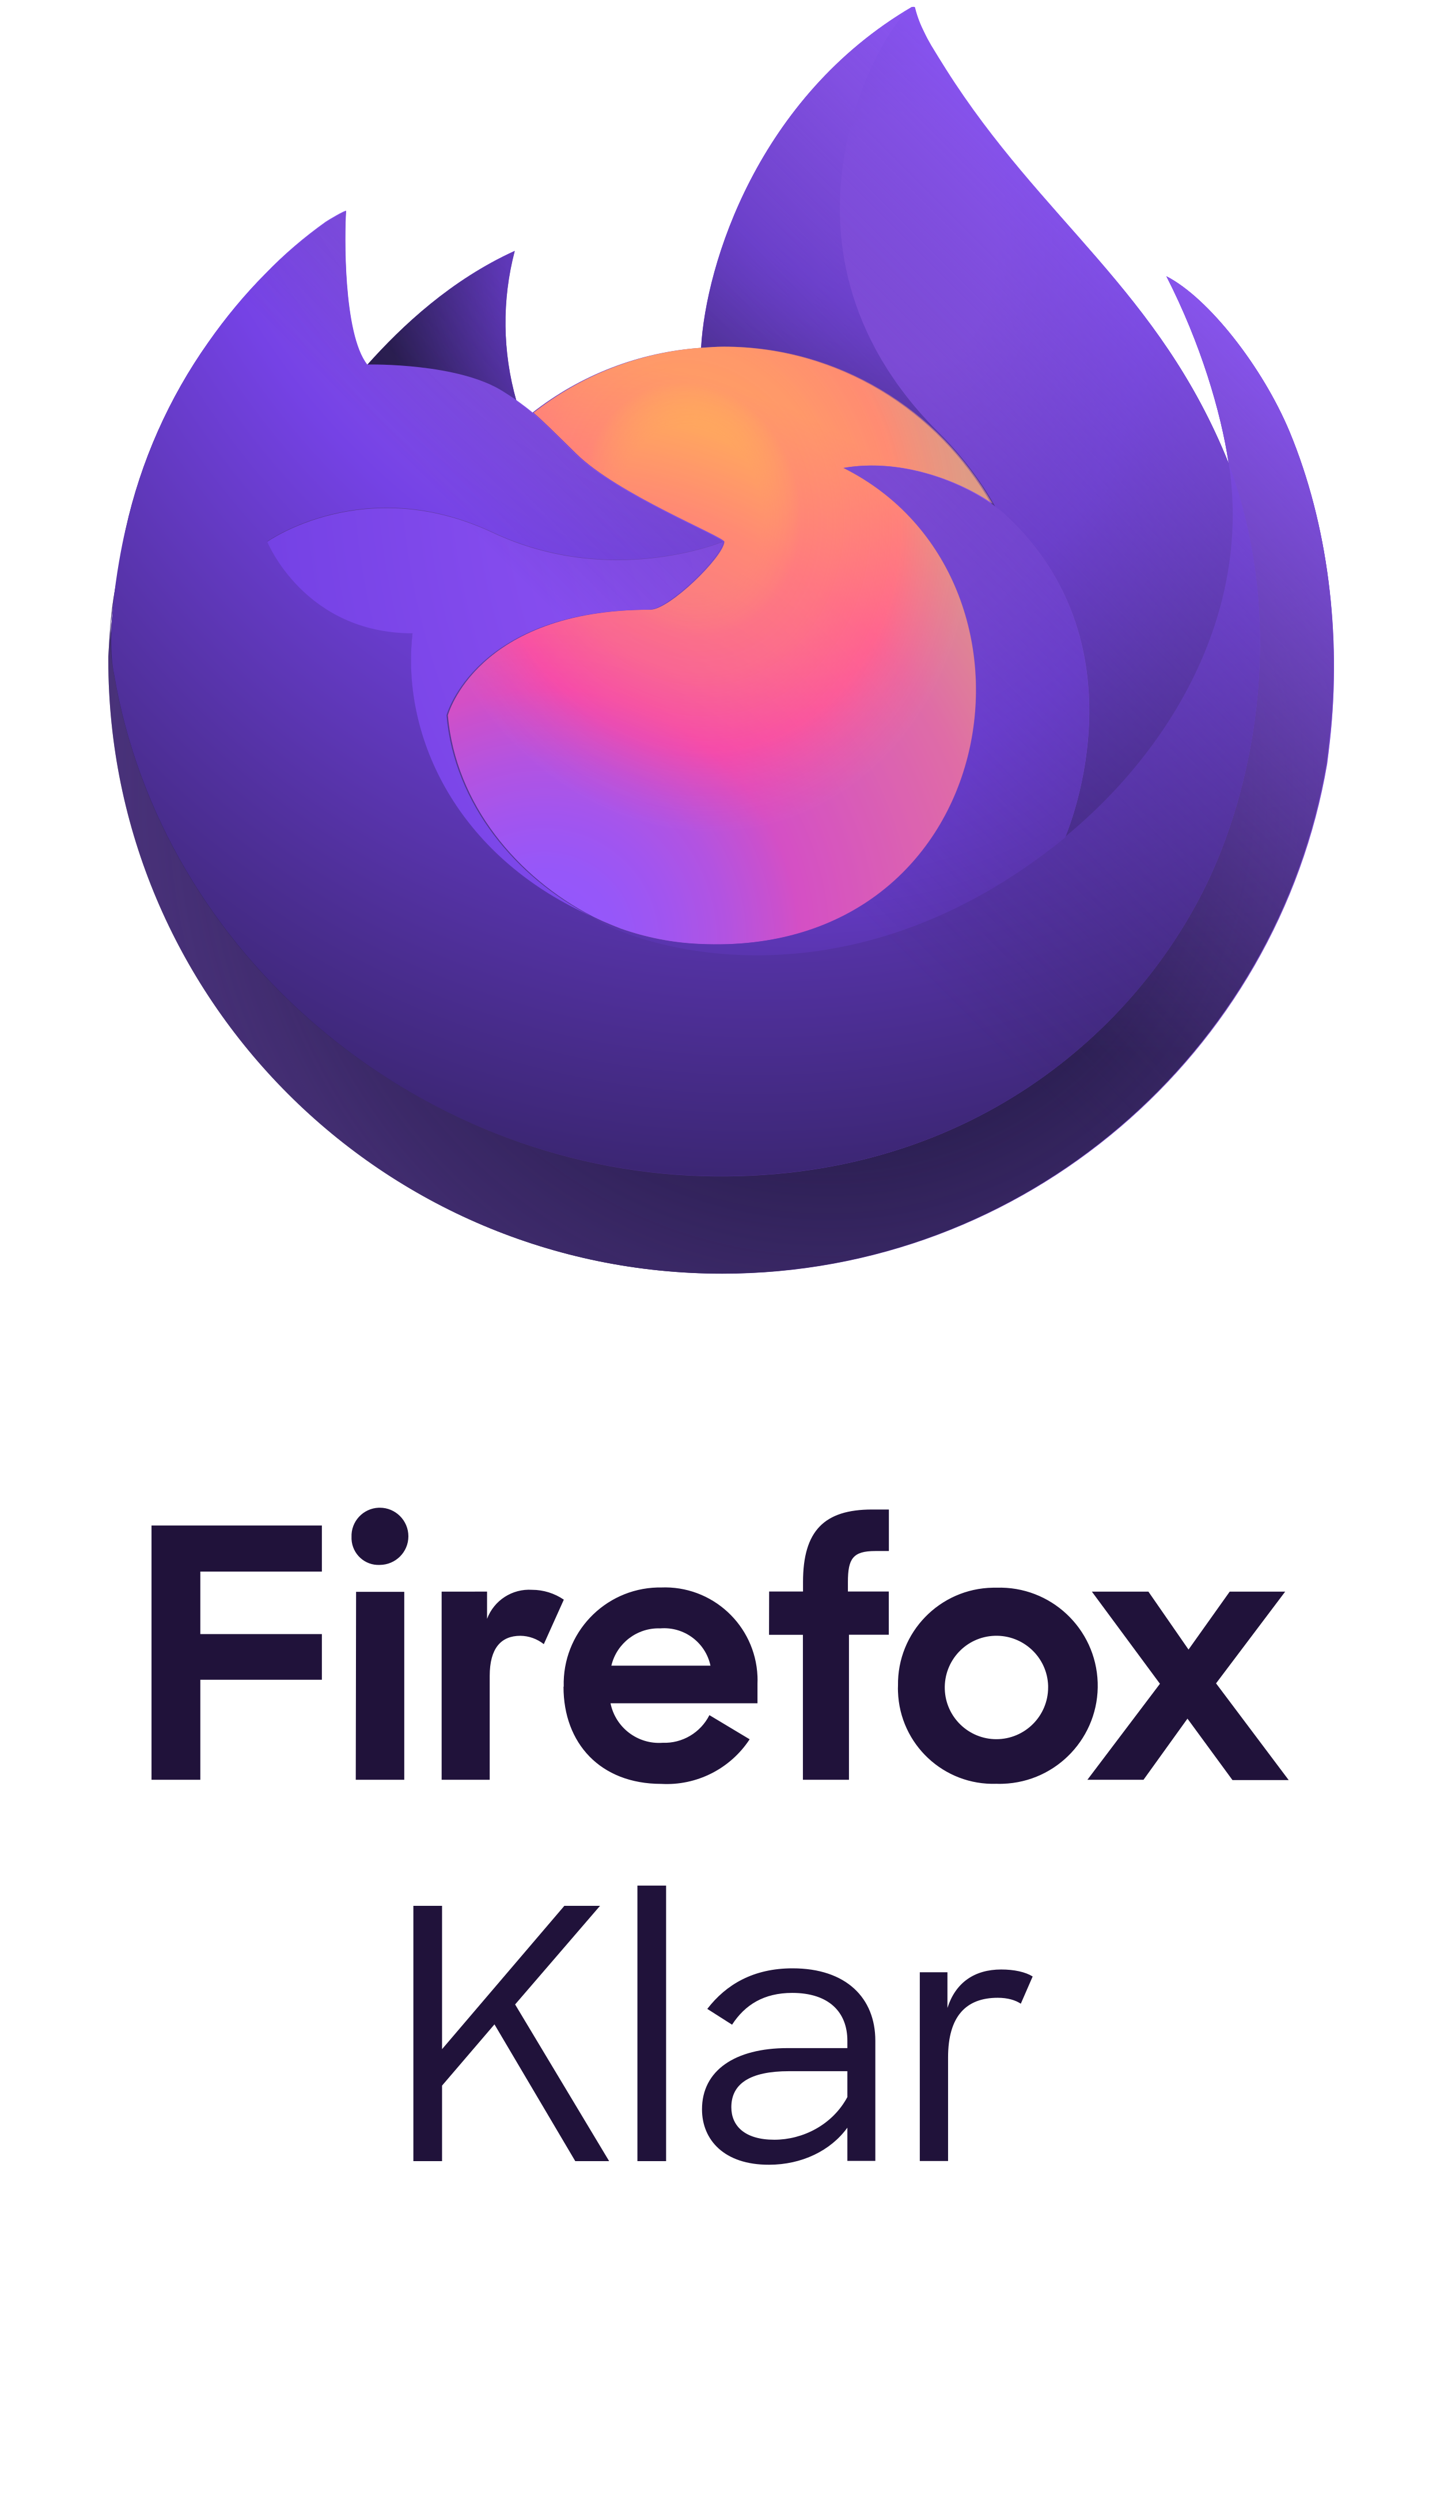 <svg xmlns="http://www.w3.org/2000/svg" width="136" height="236" viewBox="0 0 136 236"><path fill="#20123A" d="M14.31 144H30.4v4.35H18.92v5.9H30.4v4.31H18.92V168h-4.61v-24zm21.56-1.68c1.49 0 2.7 1.21 2.7 2.7 0 1.49-1.21 2.69-2.7 2.7-1.41.07-2.6-1.02-2.67-2.43v-.2c-.06-1.47 1.09-2.71 2.57-2.77h.13m-2.27 7.94h4.55V168H33.6l.03-17.74zm17.73 4.94c-.63-.5-1.41-.78-2.21-.79-1.84 0-2.9 1.19-2.9 3.79v9.8h-4.54v-17.76H46v2.57c.66-1.75 2.38-2.86 4.25-2.74 1.07 0 2.12.33 3 .93l-1.89 4.2zm1.88 4c-.14-5.02 3.82-9.21 8.85-9.35h.32c4.83-.21 8.92 3.54 9.13 8.38.01.23.01.46 0 .68v1.87H57.66c.47 2.3 2.57 3.9 4.92 3.73 1.86.07 3.58-.95 4.42-2.61l3.8 2.28c-1.83 2.79-5.02 4.4-8.35 4.21-5.77 0-9.23-3.85-9.23-9.16m4.52-2h9.36c-.47-2.2-2.5-3.7-4.74-3.52-2.18-.08-4.12 1.4-4.62 3.52m14.9-7h3.2v-.89c0-4.84 2-6.85 6.53-6.85h1.58v3.92h-1.29c-2.11 0-2.58.72-2.58 2.93v.89h3.86v4.08h-3.76V168h-4.35v-13.68h-3.2l.01-4.09zm12.17 8.89c-.08-5.03 3.94-9.17 8.97-9.25h.33c5.11-.17 9.39 3.84 9.56 8.95s-3.84 9.39-8.95 9.56c-.2.01-.41.01-.61 0-4.97.17-9.13-3.72-9.3-8.69-.01-.19-.01-.38 0-.57m14.18 0c-.09-2.69-2.35-4.8-5.05-4.71s-4.8 2.35-4.71 5.05c.09 2.63 2.25 4.71 4.87 4.71 2.7 0 4.89-2.19 4.89-4.89v-.15m10.56-.19-6.43-8.7h5.34l3.79 5.47 3.89-5.47h5.24l-6.53 8.66 6.86 9.13h-5.31l-4.25-5.8L108 168h-5.3l6.85-9.06z"/><path fill="#20123A" d="m46.7 191.09-4.95 5.78V204h-2.71v-24.1h2.71v13.53L53.3 179.9h3.37l-8.02 9.31L57.53 204h-3.2l-7.63-12.91zm13.5-13.1h2.71V204H60.2v-26.01zm6.1 21.12c0-3.66 3.1-5.78 8.09-5.78h5.64v-.69c0-2.71-1.75-4.52-5.21-4.52-2.67 0-4.46 1.12-5.68 3l-2.34-1.49c1.78-2.31 4.36-3.83 8.05-3.83 5.08 0 7.82 2.81 7.82 6.83v11.35h-2.64v-3.14c-1.58 2.18-4.32 3.5-7.39 3.5-4.26.02-6.34-2.36-6.34-5.23zm13.73-1.16v-2.44h-5.51c-3.7 0-5.45 1.19-5.45 3.4 0 1.75 1.25 3.07 4.06 3.07 2.68 0 5.48-1.39 6.9-4.03zm6.84-11.78h2.61v3.37c.76-2.38 2.54-3.63 5.08-3.63 1.22 0 2.28.23 2.97.66l-1.12 2.57c-.5-.33-1.22-.56-2.18-.56-2.97 0-4.69 1.72-4.69 5.64v9.77h-2.67v-17.82z"/><linearGradient id="a" x1="120.142" x2="19.898" y1="749.361" y2="812.506" gradientTransform="translate(0 -718)" gradientUnits="userSpaceOnUse"><stop offset="0" stop-color="#9658f9"/><stop offset=".13" stop-color="#9356f4"/><stop offset=".29" stop-color="#8951e5"/><stop offset=".46" stop-color="#7a49cd"/><stop offset=".64" stop-color="#643dab"/><stop offset=".82" stop-color="#492e81"/><stop offset="1" stop-color="#291d4f"/></linearGradient><path fill="url(#a)" d="M121.79 40.74c-2.53-6.05-7.62-12.6-11.63-14.66 3.26 6.38 5.14 12.79 5.87 17.58v.09c-6.55-16.32-17.67-22.9-26.74-37.23-.46-.73-.91-1.45-1.38-2.23-.25-.43-.45-.82-.63-1.2-.37-.73-.67-1.49-.87-2.29 0-.04-.01-.07-.03-.1-.03-.03-.06-.04-.09-.04-.03-.01-.07-.01-.1 0l-.03.01c-.01 0-.03.01-.04.01l.01-.03C71.59 9.17 66.65 24.94 66.21 32.83c-5.81.4-11.37 2.54-15.95 6.14-.48-.4-.99-.78-1.49-1.14-1.32-4.62-1.38-9.51-.16-14.15-5.95 2.71-10.58 7-13.95 10.78h.01c-2.3-2.91-2.14-12.51-2-14.51-.03-.12-1.72.88-1.93 1.03-2.03 1.45-3.92 3.06-5.66 4.86-1.99 2-3.8 4.19-5.41 6.49-3.74 5.28-6.38 11.24-7.79 17.55-.03.12-.04.25-.07.39-.1.51-.51 3.06-.57 3.62V54c-.51 2.63-.82 5.31-.94 8v.3c0 32 25.93 57.93 57.93 57.93 28.65 0 52.45-20.81 57.11-48.13.1-.73.18-1.48.27-2.23 1.1-9.96-.2-20.4-3.82-29.13zM55.01 86.09c.27.13.52.27.81.39l.04.03c-.28-.14-.57-.29-.85-.42zm61.04-42.32v-.06.06z"/><radialGradient id="b" cx="-684.905" cy="63.293" r="1.993" gradientTransform="matrix(-23.53 55.869 -59 -24.849 -12275.869 39857.617)" gradientUnits="userSpaceOnUse"><stop offset="0" stop-color="#9658f9"/><stop offset=".65" stop-color="#291d4f"/></radialGradient><path fill="url(#b)" d="M121.79 40.74c-2.53-6.05-7.62-12.6-11.63-14.66 3.26 6.38 5.14 12.79 5.87 17.58v.12c5.47 14.81 2.48 29.89-1.81 39.1-6.64 14.24-22.72 28.85-47.86 28.14-27.17-.78-51.12-20.94-55.59-47.37-.82-4.17 0-6.28.4-9.66-.49 2.6-.69 3.36-.94 8v.3c0 32 25.93 57.93 57.93 57.93 28.65 0 52.45-20.81 57.11-48.13.1-.75.18-1.48.27-2.23 1.17-9.95-.13-20.39-3.75-29.12z"/><radialGradient id="c" cx="-677.878" cy="89.19" r="1.993" gradientTransform="translate(41125.645 -5325.911) scale(60.553)" gradientUnits="userSpaceOnUse"><stop offset=".25" stop-color="#ab71ff" stop-opacity="0"/><stop offset=".42" stop-color="#9462e0" stop-opacity=".18"/><stop offset=".73" stop-color="#573b8d" stop-opacity=".65"/><stop offset=".94" stop-color="#291d4f"/></radialGradient><path fill="url(#c)" d="M121.79 40.74c-2.53-6.05-7.62-12.6-11.63-14.66 3.26 6.38 5.14 12.79 5.87 17.58v.12c5.47 14.81 2.48 29.89-1.81 39.1-6.64 14.24-22.72 28.85-47.86 28.14-27.17-.78-51.12-20.94-55.59-47.37-.82-4.17 0-6.28.4-9.66-.49 2.6-.69 3.36-.94 8v.3c0 32 25.93 57.93 57.93 57.93 28.65 0 52.45-20.81 57.11-48.13.1-.75.18-1.48.27-2.23 1.17-9.95-.13-20.39-3.75-29.12z"/><radialGradient id="d" cx="-673.066" cy="92.607" r="1.993" gradientTransform="translate(29555.088 -4055.601) scale(43.774)" gradientUnits="userSpaceOnUse"><stop offset=".18" stop-color="#9658f9"/><stop offset=".33" stop-color="#7e48ea"/><stop offset=".37" stop-color="#7542e5"/><stop offset=".41" stop-color="#6a3dd0"/><stop offset=".48" stop-color="#5332a2"/><stop offset=".56" stop-color="#41297e"/><stop offset=".63" stop-color="#342264"/><stop offset=".69" stop-color="#2c1e54"/><stop offset=".74" stop-color="#291d4f"/></radialGradient><path fill="url(#d)" d="m93.65 47.55.36.27c-1.45-2.59-3.26-4.95-5.38-7.02C70.61 22.79 83.9 1.74 86.14.68l.01-.03C71.6 9.17 66.67 24.94 66.22 32.83c.67-.04 1.35-.1 2.03-.1 10.87 0 20.33 5.96 25.4 14.82z"/><radialGradient id="e" cx="-665.021" cy="101.727" r="1.993" gradientTransform="translate(19242.389 -2846.499) scale(28.858)" gradientUnits="userSpaceOnUse"><stop offset=".07" stop-color="#9358fc"/><stop offset=".13" stop-color="#9857f8"/><stop offset=".21" stop-color="#a755eb"/><stop offset=".3" stop-color="#bf52d7"/><stop offset=".39" stop-color="#e14eba"/><stop offset=".42" stop-color="#ef4caf"/><stop offset=".74" stop-color="#ff7583"/><stop offset=".97" stop-color="#ffb753"/></radialGradient><path fill="url(#e)" d="M68.42 51.14c-.09 1.43-5.19 6.41-6.97 6.41-16.47 0-19.15 9.97-19.15 9.97.73 8.4 6.58 15.31 13.65 18.97.33.16.64.31.97.46.57.25 1.14.48 1.7.7 2.42.85 4.96 1.35 7.53 1.45 28.88 1.36 34.47-34.53 13.63-44.94 5.34-.93 10.88 1.23 13.98 3.39-5.07-8.85-14.53-14.83-25.38-14.83-.69 0-1.38.06-2.03.1-5.81.4-11.37 2.54-15.95 6.14.88.75 1.88 1.75 3.98 3.81 3.92 3.89 14.01 7.89 14.04 8.37z"/><radialGradient id="f" cx="-654.226" cy="123.632" r="1.993" gradientTransform="matrix(14.84 -3.672 4.313 17.433 9240.76 -4509.587)" gradientUnits="userSpaceOnUse"><stop offset=".22" stop-color="#ffb653" stop-opacity=".3"/><stop offset=".34" stop-color="#ff807a" stop-opacity=".5"/><stop offset=".44" stop-color="#ff7781" stop-opacity=".48"/><stop offset=".57" stop-color="#ff5c94" stop-opacity=".43"/><stop offset=".64" stop-color="#ff4aa2" stop-opacity=".4"/><stop offset=".86" stop-color="#9658f9" stop-opacity=".3"/></radialGradient><path fill="url(#f)" d="M68.42 51.14c-.09 1.43-5.19 6.41-6.97 6.41-16.47 0-19.15 9.97-19.15 9.97.73 8.4 6.58 15.31 13.65 18.97.33.16.64.31.97.46.57.25 1.14.48 1.7.7 2.42.85 4.96 1.35 7.53 1.45 28.88 1.36 34.47-34.53 13.63-44.94 5.34-.93 10.88 1.23 13.98 3.39-5.07-8.85-14.53-14.83-25.38-14.83-.69 0-1.38.06-2.03.1-5.81.4-11.37 2.54-15.95 6.14.88.75 1.88 1.75 3.98 3.81 3.92 3.89 14.01 7.89 14.04 8.37z"/><radialGradient id="g" cx="-654.652" cy="109.362" r="1.993" gradientTransform="translate(13656.529 -2248.021) scale(20.744)" gradientUnits="userSpaceOnUse"><stop offset=".03" stop-color="#9658f9"/><stop offset=".62" stop-color="#7542e5"/><stop offset=".72" stop-color="#6339c2"/><stop offset=".93" stop-color="#37246b"/><stop offset="1" stop-color="#291d4f"/></radialGradient><path fill="url(#g)" d="M47.57 37.05c.46.3.85.55 1.2.79-1.32-4.62-1.38-9.51-.16-14.15-5.95 2.71-10.58 7-13.95 10.78.28-.01 8.69-.17 12.91 2.58z"/><radialGradient id="h" cx="-684.758" cy="65.16" r="1.993" gradientTransform="matrix(-18.932 82.928 -65.091 -14.86 -8639.479 57724.074)" gradientUnits="userSpaceOnUse"><stop offset=".2" stop-color="#ab71ff"/><stop offset=".29" stop-color="#a46bfc"/><stop offset=".41" stop-color="#9059f2"/><stop offset=".54" stop-color="#7542e5"/><stop offset=".64" stop-color="#6239bf"/><stop offset=".94" stop-color="#291d4f"/></radialGradient><path fill="url(#h)" d="M10.78 63.65c4.47 26.41 28.41 46.59 55.6 47.35 25.16.72 41.24-13.89 47.86-28.14 4.29-9.21 7.26-24.27 1.81-39.1v-.12.09c2.05 13.42-4.77 26.41-15.44 35.2l-.03.07C79.79 95.94 59.9 89.21 55.86 86.46c-.27-.13-.55-.27-.84-.42-12.12-5.8-17.12-16.84-16.05-26.3-10.24 0-13.72-8.64-13.72-8.64s9.19-6.55 21.3-.85c11.23 5.27 21.75.85 21.75.85-.01-.48-10.1-4.48-14.03-8.36-2.11-2.06-3.09-3.06-3.98-3.81-.48-.4-.99-.78-1.49-1.14-.34-.24-.73-.49-1.2-.79-4.23-2.75-12.63-2.6-12.9-2.59h-.01c-2.3-2.91-2.14-12.51-2-14.51-.03-.12-1.72.88-1.93 1.03-2.03 1.45-3.92 3.06-5.66 4.86-1.99 2-3.8 4.19-5.41 6.49-3.74 5.28-6.38 11.24-7.79 17.55-.09.16-2.13 9.16-1.12 13.82z"/><radialGradient id="i" cx="-678.811" cy="62.374" r="1.993" gradientTransform="matrix(6.805 64.467 -42.375 4.473 7348.869 43504.027)" gradientUnits="userSpaceOnUse"><stop offset=".09" stop-color="#9658f9"/><stop offset=".14" stop-color="#8c51f3"/><stop offset=".26" stop-color="#7542e5"/><stop offset=".29" stop-color="#6e3ed6"/><stop offset=".4" stop-color="#5533a6"/><stop offset=".5" stop-color="#422980"/><stop offset=".59" stop-color="#342365"/><stop offset=".67" stop-color="#2c1e55"/><stop offset=".74" stop-color="#291d4f"/></radialGradient><path fill="url(#i)" d="M88.63 40.8c2.11 2.08 3.92 4.44 5.38 7.02.31.24.61.48.87.7 13.14 12.11 6.25 29.22 5.74 30.45 10.67-8.8 17.5-21.79 15.44-35.2-6.55-16.35-17.66-22.93-26.73-37.26-.46-.73-.91-1.45-1.38-2.23-.25-.43-.46-.82-.64-1.2-.37-.73-.67-1.49-.87-2.29 0-.04-.01-.07-.03-.1-.03-.03-.06-.04-.09-.04-.03-.01-.07-.01-.1 0l-.03.01c-.01 0-.03.01-.04.01-2.25 1.07-15.54 22.12 2.48 40.13z"/><radialGradient id="j" cx="-676.737" cy="89.914" r="1.993" gradientTransform="translate(37463.316 -4931.596) scale(55.247)" gradientUnits="userSpaceOnUse"><stop offset="0" stop-color="#9658f9"/><stop offset=".12" stop-color="#9155f6"/><stop offset=".25" stop-color="#834cee"/><stop offset=".34" stop-color="#7542e5"/><stop offset=".78" stop-color="#291d4f"/></radialGradient><path fill="url(#j)" d="M94.87 48.53c-.25-.22-.55-.46-.87-.7l-.36-.27c-3.09-2.17-8.62-4.32-13.98-3.39 20.84 10.42 15.25 46.29-13.63 44.94-2.57-.1-5.11-.6-7.53-1.45-.57-.21-1.14-.45-1.7-.7-.33-.15-.66-.3-.97-.46l.04.03c4.04 2.75 23.93 9.46 44.72-7.46l.03-.07c.5-1.25 7.38-18.37-5.75-30.47z"/><radialGradient id="k" cx="-677.617" cy="88.961" r="1.993" gradientTransform="translate(40994.211 -5325.862) scale(60.343)" gradientUnits="userSpaceOnUse"><stop offset=".19" stop-color="#9658f9"/><stop offset=".49" stop-color="#834bed"/><stop offset=".66" stop-color="#7542e5"/><stop offset=".7" stop-color="#6b3dd2"/><stop offset=".79" stop-color="#52319f"/><stop offset=".91" stop-color="#291d4f"/></radialGradient><path fill="url(#k)" d="M42.17 67.52s2.68-9.97 19.15-9.97c1.78 0 6.88-4.96 6.97-6.41 0 0-10.54 4.42-21.75-.85-12.11-5.69-21.3.85-21.3.85s3.5 8.64 13.72 8.64c-1.08 9.48 3.93 20.51 16.05 26.31.27.13.52.27.81.39-7.07-3.65-12.92-10.57-13.65-18.96z"/><linearGradient id="l" x1="112.991" x2="31.161" y1="736.691" y2="818.52" gradientTransform="translate(0 -718)" gradientUnits="userSpaceOnUse"><stop offset="0" stop-color="#9059ff" stop-opacity=".9"/><stop offset=".61" stop-color="#291d4f" stop-opacity="0"/></linearGradient><path fill="url(#l)" d="M121.79 40.74c-2.53-6.05-7.62-12.6-11.63-14.66 3.26 6.38 5.14 12.79 5.87 17.58v.09c-6.55-16.32-17.67-22.9-26.74-37.23-.46-.73-.91-1.45-1.38-2.23-.25-.43-.45-.82-.63-1.2-.37-.73-.67-1.49-.87-2.29 0-.04-.01-.07-.03-.1-.03-.03-.06-.04-.09-.04-.03-.01-.07-.01-.1 0l-.03.01c-.01 0-.03.01-.04.01l.01-.03C71.59 9.17 66.65 24.94 66.21 32.83c.67-.04 1.35-.1 2.03-.1 10.87 0 20.33 5.98 25.38 14.83-3.09-2.17-8.62-4.32-13.98-3.39 20.84 10.42 15.25 46.29-13.63 44.94-2.57-.1-5.11-.6-7.53-1.45-.57-.21-1.14-.45-1.7-.7-.33-.15-.66-.3-.97-.46l.04.03c-.27-.13-.55-.27-.84-.42.27.13.52.27.81.39-7.07-3.66-12.93-10.57-13.65-18.95 0 0 2.68-9.97 19.15-9.97 1.78 0 6.88-4.96 6.97-6.41-.01-.48-10.1-4.48-14.03-8.36-2.11-2.06-3.09-3.06-3.98-3.81-.48-.4-.99-.78-1.49-1.14-1.32-4.62-1.38-9.51-.16-14.15-5.95 2.71-10.58 7-13.95 10.78-2.3-2.91-2.14-12.51-2-14.51-.03-.12-1.72.88-1.93 1.03-2.03 1.45-3.92 3.06-5.66 4.86-1.99 2-3.8 4.19-5.41 6.49-3.74 5.28-6.38 11.24-7.79 17.55-.03.12-.04.25-.07.39-.1.51-.6 3.09-.67 3.65-.45 2.68-.73 5.38-.85 8.09v.3c0 32 25.93 57.93 57.93 57.93 28.65 0 52.45-20.81 57.11-48.13.1-.73.18-1.48.27-2.23 1.1-10-.2-20.44-3.82-29.17zm-5.74 2.97v.06-.06z"/></svg>
